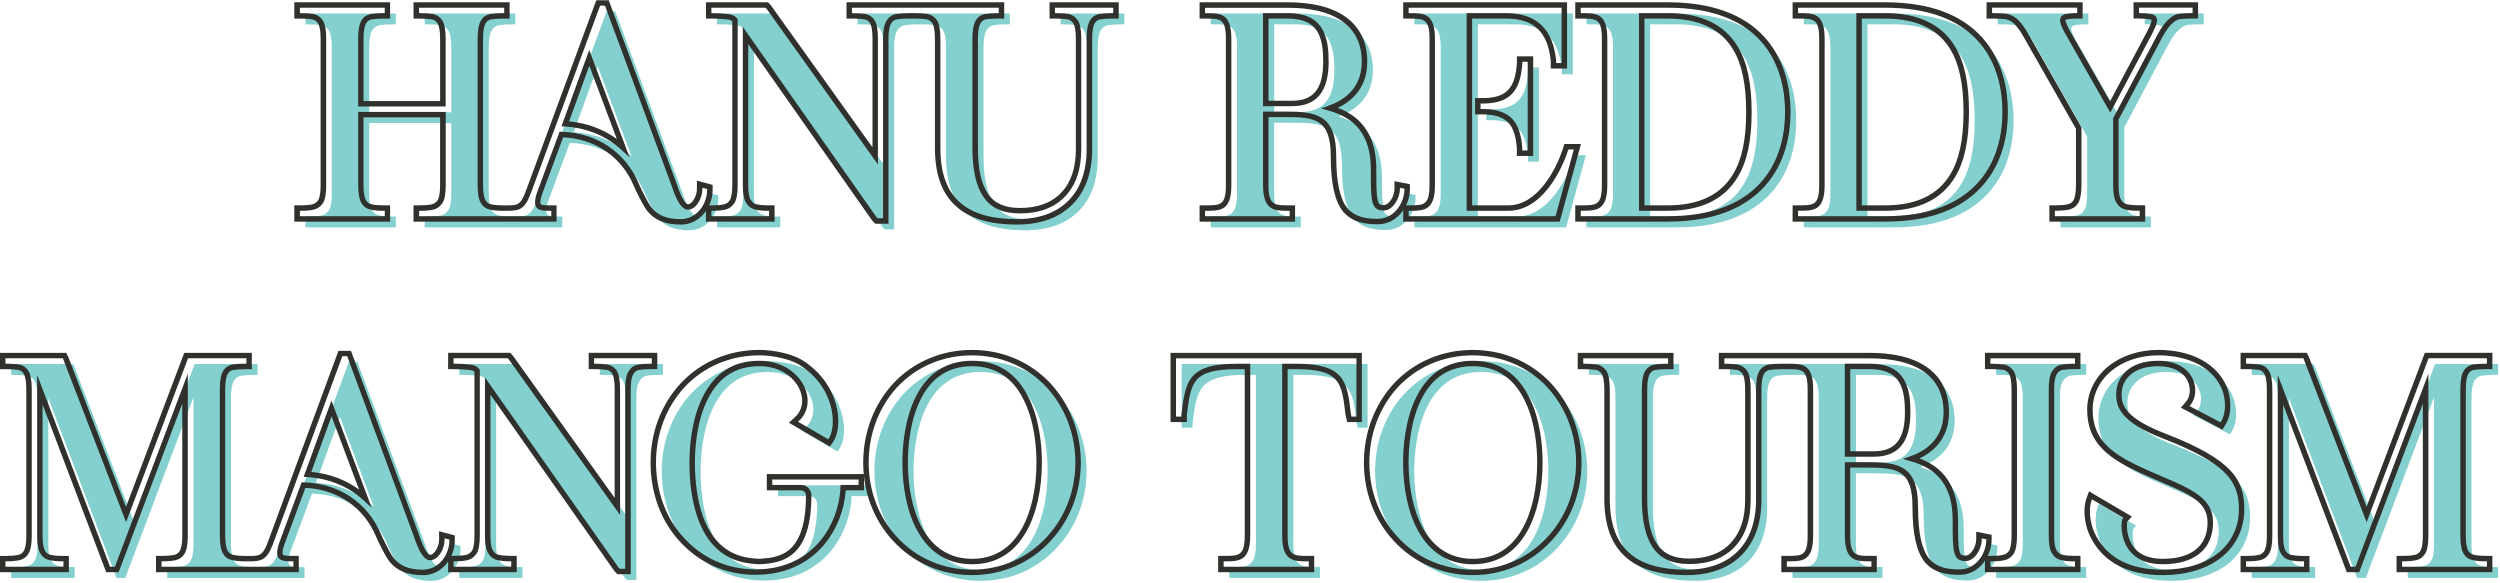 <svg width="939" height="219" viewBox="0 0 939 219" fill="none" xmlns="http://www.w3.org/2000/svg">
<path d="M148.67 81.32H147.34C145.32 81.32 143.77 81.19 142.57 80.91C141.31 80.64 140.45 80.05 139.8 78.99C139.06 77.78 138.68 75.65 138.68 72.66V46.22H169.5V72.77C169.5 76.52 168.9 78.2 168.42 78.93C167.67 80.01 166.77 80.65 165.59 80.92C164.39 81.2 162.92 81.32 160.95 81.32H159.52V85.4H211.21V81.32H209.88C208.08 81.32 206.04 81.32 205.41 80.43C205.1 79.99 204.75 78.79 205.86 75.65L212.34 58.2L213.99 53.7C226.91 54.02 237.43 61.08 242.26 72.77C242.38 73.04 245.2 79.3 247.04 81.72C249.63 84.98 253.37 86.5 258.83 86.5C265.61 86.5 269.81 80.23 269.81 74.42V73.41L265.95 72.36V74.1C265.95 76.36 264.92 78.8 263.38 80.19C262.16 81.05 261.5 80.98 261.11 80.85C260.08 80.51 258.44 78.84 256.47 72.81L231.11 4.3H227.84L201.52 75.61C199.37 81.32 197.53 81.34 193.56 81.34H192.23C190.21 81.34 188.66 81.21 187.46 80.93C186.2 80.66 185.34 80.07 184.69 79.01C183.95 77.8 183.57 75.67 183.57 72.68V17.81C183.57 14.75 183.95 12.58 184.69 11.37C185.33 10.32 186.18 9.73 187.42 9.46C188.75 9.26 190.41 9.15 192.23 9.15H193.56V5.07H159.52V9.15H160.95C162.72 9.15 164.29 9.25 165.64 9.46C166.79 9.73 167.67 10.35 168.4 11.4C169.13 12.62 169.5 14.74 169.5 17.7V42.16H138.68V17.81C138.68 14.75 139.06 12.58 139.8 11.37C140.44 10.32 141.29 9.73 142.53 9.46C143.86 9.26 145.52 9.15 147.34 9.15H148.67V5.07H114.74V9.15H116.07C117.84 9.15 119.41 9.25 120.76 9.46C121.91 9.73 122.79 10.35 123.52 11.4C124.25 12.61 124.62 14.73 124.62 17.7V72.79C124.62 76.54 124.02 78.22 123.54 78.95C122.79 80.03 121.89 80.66 120.71 80.94C119.51 81.22 118.04 81.34 116.07 81.34H114.74V85.42H148.67V81.34V81.32ZM237.14 58.57C236.87 58.32 236.59 58.07 236.31 57.82C230.57 52.93 223.4 50.13 215.48 49.67L224.49 24.9L237.14 58.57Z" fill="#83D0CF"/>
<path d="M276.44 9.45C278.26 9.65 278.93 10.35 279.21 10.78V72.77C279.21 76.52 278.61 78.2 278.13 78.93C277.38 80.01 276.48 80.64 275.3 80.92C274.1 81.2 272.63 81.32 270.66 81.32H269.33V85.4H293.05V81.32H291.72C289.85 81.32 288.37 81.19 287.17 80.91C285.91 80.64 285.05 80.05 284.4 78.99L284.33 78.89C283.56 77.86 283.17 75.8 283.17 72.77V16.5L331.57 85.39L332.32 86.17H335.84V17.8C335.84 14.67 336.23 12.58 337.03 11.42L337.07 11.36C337.71 10.31 338.56 9.72 339.8 9.45C341.15 9.25 342.73 9.14 344.5 9.14H346.68C348.44 9.14 350.01 9.24 351.48 9.45C352.63 9.73 353.5 10.35 354.24 11.39C354.97 12.6 355.34 14.76 355.34 17.8V58.73C355.34 68.74 358.01 75.82 363.49 80.37C368.26 84.44 375.53 86.51 385.09 86.51C393.61 86.51 400.35 84.09 405.12 79.32C409.89 74.55 412.31 67.77 412.31 59.18V17.81C412.31 14.75 412.69 12.58 413.43 11.37C414.07 10.32 414.92 9.73 416.16 9.46C417.49 9.26 419.15 9.15 420.97 9.15H422.3V5.07H398.36V9.15H399.69C401.46 9.15 403.03 9.25 404.38 9.46C405.53 9.74 406.41 10.35 407.14 11.4C407.87 12.61 408.24 14.73 408.24 17.7V59.18C408.24 66.58 406.35 72.16 402.46 76.26C398.64 80.28 393.17 82.32 386.19 82.32C380.14 82.32 375.94 80.43 373.34 76.52C370.73 72.76 369.41 66.78 369.41 58.73V17.69C369.41 14.7 369.79 12.57 370.53 11.36C371.18 10.31 372.02 9.72 373.26 9.45C374.61 9.25 376.19 9.14 377.96 9.14H379.29V5.06H322.11V9.14H323.44C325.1 9.14 326.68 9.24 328.13 9.45C329.26 9.72 330.13 10.32 330.77 11.27C331.51 12.48 331.88 14.6 331.88 17.58V61.73L291.82 5.72L291.18 5.06H269.33V9.14H270.66C272.58 9.14 274.52 9.25 276.44 9.46V9.45Z" fill="#83D0CF"/>
<path d="M531.71 73.22L527.96 72.47V74.09C527.96 77.3 525.63 81.21 522.92 81.21C520.96 81.21 520.18 80.63 519.68 78.81C519.08 76.61 519.08 72.8 519.08 67.53V66.84C519.08 58.64 516.78 52.65 512.02 48.49C509.54 46.41 506.47 44.85 502.71 43.78C505.16 42.91 507.31 41.76 509.13 40.34C513.47 36.94 515.67 32.23 515.67 26.35C515.67 19.09 512.85 13.55 507.29 9.88C502.48 6.68 495.59 5.05 486.8 5.05H454.75V9.13H456.08C461.59 9.13 464.63 9.13 464.63 17.79V72.66C464.63 81.32 461.59 81.32 456.08 81.32H454.75V85.4H488.57V81.32H487.24C481.84 81.32 478.58 81.32 478.58 72.66V46.11H486.03C497.22 46.11 504.02 47.17 504.02 61.79C504.02 71.73 505.4 78.13 508.36 81.92L508.4 81.97C511.74 85.86 516.44 86.39 520.6 86.39C527.84 86.39 531.69 79.37 531.69 74.31V73.22H531.71ZM498.74 14.32C500.91 17.78 501.19 22.57 501.19 26.35C501.19 37.05 497.15 42.04 488.47 42.04H478.6V9.14H486.93C492.69 9.14 496.55 10.84 498.74 14.33V14.32Z" fill="#83D0CF"/>
<path d="M578.01 60.71V25.36H573.93V26.98C573.3 37.11 569.39 41.06 560 41.06H558.24V45.14H560C564.86 45.14 568.4 46.32 570.54 48.66C572.5 50.82 573.61 54.2 573.93 59.01V60.73H578.01V60.71Z" fill="#83D0CF"/>
<path d="M595.64 58.27H591.51L591.22 59.19C590.62 61.06 588.34 67.59 583.98 73.14C579.71 78.57 574.9 81.32 569.66 81.32H555.07V9.13H569C579.83 9.13 585.61 14.71 586.66 26.19V27.89H590.74V5.05H531.24V9.13H532.57C537.9 9.13 541.12 9.13 541.12 17.68V72.77C541.12 81.32 537.9 81.32 532.57 81.32H531.24V85.4H588.23L595.65 58.28L595.64 58.27Z" fill="#83D0CF"/>
<path d="M665.34 72.33C673.06 63.71 674.68 52.83 674.68 45.22C674.68 37.61 673.06 26.62 665.34 18C657.65 9.41 645.65 5.05 629.67 5.05H595.86V9.13H597.19C602.78 9.13 605.85 9.13 605.85 17.79V72.66C605.85 81.32 602.77 81.32 597.19 81.32H595.86V85.4H629.67C645.58 85.4 657.58 81.01 665.34 72.34V72.33ZM619.8 9.13H629.67C641.67 9.13 650.19 13.2 654.99 21.23C658.4 26.82 660.06 34.67 660.06 45.23C660.06 55.79 658.4 63.53 654.98 69.13C650.15 77.22 641.63 81.32 629.67 81.32H619.8V9.13Z" fill="#83D0CF"/>
<path d="M746.97 72.33C754.69 63.71 756.31 52.83 756.31 45.22C756.31 37.61 754.69 26.62 746.97 18C739.28 9.41 727.28 5.05 711.31 5.05H677.5V9.13H678.83C684.42 9.13 687.49 9.13 687.49 17.79V72.66C687.49 81.32 684.41 81.32 678.83 81.32H677.5V85.4H711.31C727.22 85.4 739.22 81.01 746.97 72.34V72.33ZM701.43 9.13H711.3C723.3 9.13 731.82 13.2 736.62 21.23C740.03 26.82 741.69 34.67 741.69 45.23C741.69 55.79 740.03 63.53 736.61 69.13C731.78 77.22 723.26 81.32 711.3 81.32H701.43V9.13Z" fill="#83D0CF"/>
<path d="M756.46 9.34C757.63 9.53 758.83 10.09 760.04 11.01C761.39 12.26 762.69 13.98 763.91 16.14L783.93 51.28V72.66C783.93 75.65 783.55 77.78 782.81 78.99C782.16 80.05 781.3 80.64 780.04 80.91C778.72 81.19 777.25 81.32 775.27 81.32H773.94V85.4H807.87V81.32H806.54C804.57 81.32 803.1 81.19 801.88 80.91C800.62 80.64 799.76 80.05 799.11 78.99L799.07 78.93C798.27 77.77 797.88 75.72 797.88 72.66V47.86L814.72 16.14C816.05 13.79 817.38 12.02 818.58 11.02L818.62 10.98C819.63 10.07 820.68 9.53 821.83 9.34C823.29 9.23 824.74 9.13 826.4 9.13H827.73V5.05H805.55V9.13H806.88C808.19 9.13 809.46 9.23 810.83 9.44C811.91 9.62 812.18 10.1 812.29 10.46C812.49 11.19 811.93 12.82 810.64 15.31L795.75 43.36L779.62 15.08C777.86 11.83 777.88 10.79 777.97 10.5C778.13 9.98 778.42 9.6 779.35 9.45C780.47 9.25 781.72 9.14 783.06 9.14H784.39V5.06H750.35V9.14H751.68C753.45 9.14 755.02 9.24 756.46 9.35V9.34Z" fill="#83D0CF"/>
<path d="M172.98 205.07L169.12 204.02V205.76C169.12 208.02 168.09 210.46 166.55 211.85C165.33 212.71 164.67 212.64 164.28 212.51C163.25 212.17 161.61 210.5 159.64 204.47L134.28 135.96H131.01L104.69 207.27C102.53 213 100.7 212.99 96.7 213H95.41C93.43 213 91.96 212.87 90.64 212.59C89.38 212.32 88.52 211.73 87.87 210.67C87.13 209.46 86.75 207.33 86.75 204.34V149.47C86.75 146.41 87.13 144.24 87.87 143.03C88.51 141.98 89.35 141.39 90.6 141.12C92.07 140.91 93.65 140.81 95.41 140.81H96.74V136.73H73.1L50.52 196.45L27.95 137.8L27.42 136.73H4.2V140.81H5.53C7.29 140.81 8.86 140.91 10.33 141.12C11.49 141.4 12.33 142.01 12.96 143.03C13.7 144.24 14.08 146.37 14.08 149.36V204.45C14.08 208.2 13.48 209.88 12.99 210.63L12.96 210.67C12.32 211.71 11.47 212.32 10.3 212.59C8.98 212.87 7.51 213 5.53 213H4.2V217.08H28.03V213H26.7C24.73 213 23.26 212.87 22.04 212.59C20.78 212.32 19.92 211.73 19.27 210.67L19.24 210.63C18.74 209.88 18.15 208.2 18.15 204.45V149.56L43.78 217.08H47.04L72.67 149.17V204.46C72.67 208.21 72.08 209.89 71.58 210.64L71.56 210.68C70.92 211.72 70.07 212.33 68.9 212.6C67.58 212.88 66.11 213.01 64.13 213.01H62.8V217.09H114.38V213.01H113.05C111.25 213.01 109.21 213.01 108.58 212.12C108.27 211.68 107.92 210.48 109.03 207.34L115.51 189.89L117.16 185.39C130.08 185.71 140.6 192.77 145.43 204.46C145.55 204.73 148.37 210.99 150.21 213.41C152.8 216.67 156.54 218.19 162 218.19C168.78 218.19 172.98 211.92 172.98 206.11V205.1V205.07ZM140.32 190.24C140.05 189.99 139.77 189.74 139.49 189.49C133.75 184.6 126.58 181.8 118.66 181.34L127.67 156.57L140.32 190.24Z" fill="#83D0CF"/>
<path d="M249.01 136.72H225.29V140.8H226.62C228.28 140.8 229.86 140.9 231.31 141.11C232.45 141.38 233.31 141.98 233.95 142.93C234.69 144.14 235.06 146.26 235.06 149.24V193.39L195 137.38L194.36 136.72H172.51V140.8H173.84C175.76 140.8 177.7 140.91 179.62 141.12C181.44 141.32 182.11 142.02 182.39 142.45V204.44C182.39 208.19 181.79 209.87 181.31 210.6C180.56 211.68 179.66 212.31 178.48 212.59C177.28 212.87 175.81 212.99 173.84 212.99H172.51V217.07H196.23V212.99H194.9C193.03 212.99 191.55 212.86 190.35 212.58C189.09 212.31 188.23 211.72 187.58 210.66L187.51 210.56C186.74 209.53 186.35 207.47 186.35 204.44V148.17L234.75 217.06L235.5 217.84H239.02V149.47C239.02 146.34 239.41 144.25 240.21 143.09L240.25 143.03C240.89 141.98 241.74 141.39 242.98 141.12C244.33 140.92 245.91 140.81 247.68 140.81H249.01V136.73V136.72Z" fill="#83D0CF"/>
<path d="M292.22 186.34H304.08C305.65 186.34 306.92 187.62 306.92 189.19C306.92 201.48 303.96 208.95 297.87 212.05C295.78 213.14 293.22 213.78 290.06 213.99C289.98 213.99 289.85 214 289.7 214.02C289.36 214.05 288.72 214.1 288.39 214.1C287.07 214.1 284.75 213.79 284.72 213.78C265.96 211.37 263.16 189.64 263.16 176.91C263.16 171.4 263.83 160.87 268.28 152.28C272.66 143.83 279.24 139.72 288.39 139.72C297.54 139.72 302.91 145.05 304.69 149.62C306.3 153.75 305.49 157.84 302.53 160.57L301.21 161.79L314.56 169.56L315.26 168.57C316.96 166.17 317.48 161.66 316.57 157.06C315.75 152.9 313.03 145.07 304 139.34C300.49 137.19 293.93 135.63 288.38 135.63C277.13 135.63 266.84 140.03 259.42 148.02C252.4 155.71 248.54 165.97 248.54 176.9C248.54 187.83 252.25 198.15 258.98 205.55C266.34 213.73 276.01 218.06 286.96 218.06C300.07 218.06 307.84 212.02 312.05 206.95C316.75 201.29 319.56 193.85 319.86 186.34H326.69V182.26H292.22V186.34Z" fill="#83D0CF"/>
<path d="M368.27 135.62C357.02 135.62 346.73 140.02 339.31 148.01C332.29 155.7 328.43 165.96 328.43 176.89C328.43 187.82 332.3 197.97 339.31 205.55C346.76 213.68 357.04 218.16 368.27 218.16C379.5 218.16 389.68 213.68 397.12 205.55C404.21 197.89 408.12 187.71 408.12 176.89C408.12 166.07 404.22 155.79 397.12 148.01C389.7 140.02 379.46 135.62 368.28 135.62H368.27ZM348.26 152.26C352.58 143.92 359.31 139.7 368.26 139.7C377.21 139.7 383.94 143.93 388.27 152.28C392.81 160.84 393.49 171.38 393.49 176.9C393.49 186.89 391.44 195.96 387.71 202.45C383.28 210.17 376.73 214.09 368.26 214.09C349.74 214.09 343.14 194.88 343.14 176.9C343.14 171.39 343.81 160.86 348.26 152.27V152.26Z" fill="#83D0CF"/>
<path d="M443.85 160.66H447.93V158.98L447.95 158.86C448.68 152.96 449.26 148.31 451.74 145.33C454.36 142.19 459.28 140.8 467.67 140.8H471.72V204.33C471.72 212.99 468.46 212.99 463.06 212.99H461.73V217.07H495.77V212.99H494.44C489.04 212.99 485.78 212.99 485.78 204.33V140.8H489.83C507.45 140.8 508.15 146.78 509.54 158.69L509.58 159.05L509.97 160.66H513.65V136.72H443.84V160.66H443.85Z" fill="#83D0CF"/>
<path d="M556.33 135.62C545.08 135.62 534.79 140.02 527.37 148.01C520.35 155.7 516.49 165.96 516.49 176.89C516.49 187.82 520.36 197.97 527.37 205.55C534.82 213.68 545.1 218.16 556.33 218.16C567.56 218.16 577.74 213.68 585.18 205.55C592.27 197.89 596.18 187.71 596.18 176.89C596.18 166.07 592.28 155.79 585.18 148.01C577.76 140.02 567.52 135.62 556.34 135.62H556.33ZM536.32 152.26C540.64 143.92 547.37 139.7 556.32 139.7C565.27 139.7 572 143.93 576.33 152.28C580.87 160.84 581.55 171.38 581.55 176.9C581.55 186.89 579.5 195.96 575.77 202.45C571.34 210.17 564.79 214.09 556.32 214.09C537.8 214.09 531.2 194.88 531.2 176.9C531.2 171.39 531.87 160.86 536.32 152.27V152.26Z" fill="#83D0CF"/>
<path d="M750.21 204.88L746.46 204.13V205.75C746.46 208.96 744.13 212.87 741.42 212.87C739.46 212.87 738.68 212.29 738.18 210.47C737.58 208.27 737.58 204.46 737.58 199.19V198.5C737.58 190.3 735.28 184.31 730.52 180.15C728.04 178.07 724.96 176.51 721.21 175.44C723.66 174.57 725.81 173.42 727.63 172C731.97 168.6 734.17 163.89 734.17 158.01C734.17 150.75 731.35 145.21 725.79 141.54C720.98 138.34 714.09 136.71 705.3 136.71H649.78V140.79H651.11C652.88 140.79 654.45 140.89 655.8 141.1C656.95 141.37 657.83 141.99 658.56 143.04C659.29 144.25 659.66 146.37 659.66 149.34V190.82C659.66 198.22 657.77 203.81 653.88 207.9C650.06 211.92 644.59 213.96 637.61 213.96C631.56 213.96 627.37 212.07 624.76 208.16C622.15 204.4 620.83 198.42 620.83 190.37V149.33C620.83 146.34 621.21 144.21 621.95 143C622.59 141.95 623.44 141.36 624.68 141.09C626.03 140.89 627.61 140.78 629.38 140.78H630.71V136.7H596.78V140.78H598.11C599.87 140.78 601.44 140.88 602.91 141.09C604.05 141.37 604.93 141.98 605.67 143.03C606.4 144.25 606.77 146.4 606.77 149.44V190.37C606.77 200.38 609.44 207.46 614.92 212.01C619.69 216.08 626.96 218.15 636.52 218.15C645.04 218.15 651.78 215.73 656.55 210.96C661.32 206.18 663.74 199.41 663.74 190.82V149.45C663.74 146.39 664.12 144.22 664.86 143.01C665.51 141.96 666.35 141.37 667.59 141.1C668.92 140.9 670.58 140.79 672.4 140.79H674.58C680.09 140.79 683.13 140.79 683.13 149.45V204.32C683.13 212.98 680.09 212.98 674.58 212.98H673.25V217.06H707.07V212.98H705.74C700.34 212.98 697.08 212.98 697.08 204.32V177.77H704.53C715.72 177.77 722.52 178.83 722.52 193.45C722.52 203.39 723.9 209.79 726.86 213.58L726.9 213.63C730.23 217.52 734.94 218.05 739.1 218.05C746.34 218.05 750.19 211.03 750.19 205.97V204.88H750.21ZM717.24 145.99C719.41 149.45 719.69 154.23 719.69 158.02C719.69 168.72 715.65 173.7 706.97 173.7H697.1V140.8H705.43C711.19 140.8 715.05 142.5 717.24 145.99Z" fill="#83D0CF"/>
<path d="M749.75 140.8H751.08C752.84 140.8 754.41 140.9 755.88 141.11C757.03 141.39 757.9 142.01 758.64 143.05C759.37 144.26 759.74 146.42 759.74 149.46V204.33C759.74 207.3 759.37 209.42 758.64 210.63C757.89 211.69 757 212.32 755.85 212.58C754.53 212.86 753.06 212.99 751.08 212.99H749.75V217.07H783.57V212.99H782.24C780.37 212.99 778.89 212.86 777.69 212.58C776.43 212.31 775.57 211.72 774.92 210.66L774.85 210.56C774.08 209.53 773.69 207.47 773.69 204.44V149.35C773.69 146.29 774.08 144.24 774.88 143.08L774.92 143.02C775.57 141.97 776.41 141.38 777.65 141.11C778.99 140.91 780.54 140.8 782.24 140.8H783.57V136.72H749.75V140.8Z" fill="#83D0CF"/>
<path d="M816.4 167.09C800.38 160.94 799.03 155.67 799.03 151.21C799.03 145.9 802.91 139.7 813.84 139.7C819.66 139.7 824.05 142 825.87 146C827.24 149 826.89 152.59 825.02 154.73L823.92 155.99L837.58 163.16L838.23 162.11C840.82 157.92 839.9 151.94 838.66 148.95C835.21 140.6 825.93 135.62 813.84 135.62C806.91 135.62 800.5 137.71 795.78 141.51C790.86 145.49 788.16 151 788.16 157.03C788.16 163.06 790 167.58 793.96 171.46C797.29 174.72 802.22 177.63 810.47 181.18C811.97 181.82 813.53 182.49 814.94 183.14L814.98 183.16C826.73 188.11 833.37 191.31 833.37 199.39C833.37 208.73 826.85 214.09 815.49 214.09C809.67 214.09 805.5 212.16 803.12 208.35C800.61 204.35 800.92 199.5 801.3 198.55L802.32 197.43L788.35 189.21L787.8 190.7C786.81 193.39 786.51 199.49 789.75 205.3C794.47 213.84 803.13 218.16 815.49 218.16C824.27 218.16 831.73 215.9 837.07 211.6C842.34 207.27 845.12 201.33 845.12 194.45C845.12 183.75 840.68 176.58 816.4 167.09Z" fill="#83D0CF"/>
<path d="M929.41 143.02C930.05 141.97 930.89 141.38 932.14 141.11C933.61 140.9 935.19 140.8 936.95 140.8H938.28V136.72H914.64L892.06 196.44L869.49 137.79L868.96 136.72H845.75V140.8H847.08C848.84 140.8 850.41 140.9 851.88 141.11C853.04 141.39 853.88 142 854.51 143.02C855.25 144.23 855.63 146.36 855.63 149.35V204.44C855.63 208.19 855.03 209.87 854.54 210.62L854.51 210.66C853.87 211.7 853.02 212.31 851.85 212.58C850.53 212.86 849.06 212.99 847.08 212.99H845.75V217.07H869.58V212.99H868.25C866.28 212.99 864.81 212.86 863.59 212.58C862.33 212.31 861.47 211.72 860.82 210.66L860.8 210.62C860.3 209.87 859.71 208.19 859.71 204.44V149.55L885.34 217.07H888.6L914.23 149.16V204.45C914.23 208.2 913.64 209.88 913.14 210.63L913.12 210.67C912.48 211.71 911.63 212.32 910.46 212.59C909.14 212.87 907.67 213 905.69 213H904.36V217.08H938.28V213H936.95C934.97 213 933.5 212.87 932.18 212.59C930.92 212.32 930.06 211.73 929.41 210.67C928.67 209.46 928.29 207.33 928.29 204.34V149.47C928.29 146.41 928.67 144.24 929.41 143.03V143.02Z" fill="#83D0CF"/>
<path d="M255.65 84.35C249.85 84.35 245.85 82.71 243.05 79.18C241.17 76.71 238.44 70.69 238.14 70.01C233.58 58.97 223.66 52.13 211.52 51.57L210.12 55.37L203.64 72.83C202.56 75.89 203.07 76.66 203.07 76.66C203.39 77.12 205.63 77.12 206.7 77.12H209.05V83.25H155.31V77.12H157.77C159.66 77.12 161.06 77 162.18 76.74C163.11 76.53 163.79 76.04 164.4 75.17C164.66 74.78 165.3 73.41 165.3 69.6V44.08H136.53V69.49C136.53 72.98 137.06 74.56 137.5 75.28C138.01 76.1 138.62 76.52 139.61 76.74C140.74 77 142.23 77.13 144.17 77.13H146.52V83.26H110.54V77.13H112.89C114.78 77.13 116.18 77.01 117.3 76.75C118.23 76.54 118.91 76.05 119.52 75.18C119.78 74.78 120.42 73.42 120.42 69.61V14.52C120.42 11.06 119.9 9.47 119.46 8.75C118.91 7.96 118.24 7.49 117.34 7.27C116.13 7.09 114.61 6.99 112.89 6.99H110.54V0.86H146.52V6.99H144.17C142.4 6.99 140.79 7.09 139.52 7.29C138.61 7.49 138.01 7.91 137.51 8.73C137.07 9.45 136.54 11.05 136.54 14.63V37.96H165.31V14.52C165.31 11.06 164.79 9.47 164.35 8.75C163.8 7.96 163.13 7.49 162.23 7.27C161.03 7.09 159.5 6.99 157.78 6.99H155.32V0.86H191.41V6.99H189.06C187.29 6.99 185.68 7.09 184.41 7.29C183.5 7.49 182.9 7.91 182.4 8.73C181.96 9.45 181.43 11.06 181.43 14.63V69.5C181.43 72.99 181.96 74.57 182.4 75.29C182.91 76.11 183.52 76.53 184.51 76.75C185.64 77.01 187.13 77.14 189.07 77.14H190.36C194.19 77.14 195.48 77.14 197.39 72.08L223.96 0.11H228.66L254.26 69.29C256.38 75.8 257.96 76.62 258.26 76.71C258.6 76.82 259.21 76.47 259.57 76.22C260.88 75 261.76 72.89 261.76 70.93V67.85L267.67 69.46V71.26C267.67 77.56 263.08 84.37 255.66 84.37L255.65 84.35ZM210.1 49.48L210.83 49.5C224.15 49.83 235.06 57.19 240.02 69.2C240.13 69.43 242.91 75.61 244.67 77.92C247.03 80.9 250.53 82.3 255.65 82.3C261.8 82.3 265.61 76.56 265.61 71.24V71.01L263.81 70.52V70.91C263.81 73.48 262.67 76.17 260.9 77.77L260.8 77.85C259.58 78.7 258.57 78.96 257.62 78.65C255.77 78.04 254.03 75.19 252.33 69.95L227.23 2.14H225.39L199.31 72.78C197 78.92 194.77 79.18 190.39 79.18H189.07C186.98 79.18 185.34 79.04 184.07 78.74C182.55 78.41 181.46 77.66 180.66 76.36C179.8 74.97 179.39 72.72 179.39 69.49V14.62C179.39 11.32 179.81 9.04 180.66 7.64C181.45 6.35 182.53 5.6 184.05 5.26C185.49 5.04 187.21 4.93 189.08 4.93H189.38V2.9H157.4V4.93H157.81C159.63 4.93 161.26 5.04 162.65 5.25C164.12 5.6 165.22 6.37 166.1 7.62C166.98 9.08 167.39 11.31 167.39 14.51V40H134.52V14.62C134.52 11.32 134.94 9.04 135.79 7.64C136.58 6.35 137.66 5.6 139.18 5.26C140.62 5.04 142.34 4.93 144.21 4.93H144.51V2.9H112.64V4.93H112.94C114.76 4.93 116.39 5.04 117.78 5.25C119.25 5.6 120.35 6.37 121.23 7.62C122.11 9.07 122.52 11.31 122.52 14.51V69.6C122.52 72.82 122.1 75.08 121.27 76.33C120.37 77.63 119.24 78.42 117.82 78.75C116.54 79.04 115 79.18 112.95 79.18H112.65V81.21H144.52V79.18H144.22C142.13 79.18 140.49 79.04 139.22 78.74C137.7 78.41 136.61 77.66 135.81 76.36C134.95 74.97 134.54 72.72 134.54 69.49V42.03H167.41V69.6C167.41 72.81 166.99 75.08 166.16 76.33C165.25 77.63 164.13 78.42 162.71 78.75C161.43 79.04 159.89 79.18 157.84 79.18H157.43V81.21H207.07V79.18H206.77C204.62 79.18 202.4 79.18 201.46 77.85C200.71 76.79 200.81 74.86 201.78 72.13L210.17 49.48H210.1ZM236.45 59.07L233.28 56.16C233.01 55.91 232.74 55.67 232.46 55.42C226.93 50.71 219.94 47.98 212.25 47.52L210.88 47.44L221.31 18.77L236.45 59.06V59.07ZM213.74 45.58C220.4 46.2 226.53 48.46 231.68 52.2L221.35 24.69L213.75 45.58H213.74Z" fill="#30302D"/>
<path d="M381.94 84.35C372.12 84.35 364.63 82.2 359.67 77.97C353.95 73.23 351.16 65.89 351.16 55.55V14.62C351.16 11.07 350.64 9.46 350.2 8.74C349.65 7.95 348.98 7.48 348.08 7.26C346.75 7.08 345.23 6.98 343.52 6.98H341.34C339.62 6.98 338.09 7.08 336.8 7.28C335.89 7.48 335.29 7.9 334.79 8.72L334.73 8.81C334.05 9.8 333.71 11.75 333.71 14.63V84.03H328.73L327.57 82.81L281.04 16.58V69.61C281.04 73.29 281.64 74.64 282 75.11L282.1 75.25C282.63 76.11 283.24 76.53 284.24 76.74C285.37 77 286.79 77.13 288.58 77.13H290.93V83.26H265.16V77.13H267.51C269.4 77.13 270.8 77.01 271.92 76.75C272.85 76.54 273.53 76.05 274.14 75.18C274.4 74.78 275.04 73.42 275.04 69.6V7.97C274.69 7.63 274.04 7.4 273.18 7.3C271.3 7.09 269.39 6.99 267.51 6.99H265.16V0.86H288.47L289.51 1.95L327.71 55.36V14.4C327.71 10.93 327.19 9.34 326.75 8.62C326.28 7.92 325.63 7.47 324.75 7.26C323.44 7.08 321.91 6.98 320.3 6.98H317.95V0.85H377.18V6.98H374.83C373.11 6.98 371.58 7.08 370.29 7.28C369.38 7.48 368.78 7.9 368.28 8.72C367.84 9.44 367.31 11.03 367.31 14.51V55.55C367.31 63.38 368.57 69.17 371.06 72.75C373.47 76.36 377.39 78.11 383.07 78.11C389.75 78.11 394.98 76.18 398.59 72.37C402.29 68.47 404.09 63.11 404.09 55.99V14.51C404.09 11.05 403.57 9.46 403.13 8.74C402.58 7.95 401.91 7.48 401.01 7.26C399.8 7.08 398.28 6.98 396.56 6.98H394.21V0.85H420.2V6.98H417.85C416.08 6.98 414.47 7.08 413.2 7.28C412.29 7.48 411.69 7.9 411.19 8.72C410.75 9.44 410.22 11.05 410.22 14.62V55.99C410.22 64.86 407.7 71.88 402.73 76.86C397.76 81.83 390.77 84.35 381.97 84.35H381.94ZM341.35 4.93H343.53C345.34 4.93 346.96 5.03 348.48 5.25C349.96 5.6 351.06 6.37 351.93 7.62C352.81 9.07 353.22 11.34 353.22 14.62V55.55C353.22 65.24 355.76 72.06 360.99 76.4C365.58 80.32 372.62 82.3 381.94 82.3C390.17 82.3 396.67 79.98 401.25 75.41C405.82 70.84 408.14 64.3 408.14 55.99V14.62C408.14 11.32 408.56 9.04 409.41 7.64C410.2 6.35 411.28 5.6 412.8 5.26C414.24 5.04 415.96 4.93 417.83 4.93H418.13V2.9H396.24V4.93H396.54C398.36 4.93 399.99 5.04 401.38 5.25C402.85 5.6 403.95 6.37 404.83 7.62C405.71 9.07 406.12 11.3 406.12 14.51V55.99C406.12 63.66 404.14 69.48 400.06 73.78C396.04 78.01 390.32 80.16 383.05 80.16C376.63 80.16 372.15 78.11 369.35 73.91C366.63 69.99 365.24 63.81 365.24 55.55V14.51C365.24 11.28 365.66 9.04 366.51 7.65C367.3 6.36 368.38 5.6 369.9 5.27C371.36 5.05 373 4.94 374.82 4.94H375.12V2.91H319.99V4.94H320.29C322 4.94 323.62 5.05 325.12 5.26C326.6 5.61 327.69 6.37 328.47 7.53C329.34 8.96 329.75 11.2 329.75 14.41V61.76L287.87 3.21L287.59 2.91H267.2V4.94H267.5C269.45 4.94 271.44 5.05 273.39 5.27C275.08 5.46 276.27 6.06 276.91 7.06L277.07 7.31V69.6C277.07 72.82 276.65 75.08 275.82 76.33C274.92 77.63 273.79 78.42 272.37 78.75C271.09 79.04 269.55 79.18 267.5 79.18H267.2V81.21H288.87V79.18H288.57C286.62 79.18 285.06 79.04 283.79 78.74C282.27 78.41 281.18 77.66 280.38 76.36L280.34 76.3C279.45 75.11 279 72.91 279 69.61V10.09L329.22 81.57L329.62 81.98H331.68V14.63C331.68 11.23 332.12 9.02 333.05 7.67C333.85 6.37 334.93 5.61 336.45 5.28C337.91 5.06 339.55 4.95 341.37 4.95L341.35 4.93Z" fill="#30302D"/>
<path d="M517.44 84.24C513.04 84.24 508.06 83.67 504.46 79.47L504.39 79.39C501.28 75.41 499.83 68.81 499.83 58.63C499.83 44.65 493.7 43.97 482.87 43.97H476.44V69.49C476.44 77.12 478.68 77.12 484.08 77.12H486.43V83.25H450.56V77.12H452.91C458.39 77.12 460.44 77.12 460.44 69.49V14.62C460.44 6.99 458.39 6.99 452.91 6.99H450.56V0.86H483.64C492.63 0.86 499.72 2.54 504.7 5.86C510.56 9.73 513.54 15.55 513.54 23.18C513.54 29.4 511.21 34.37 506.6 37.98C505.37 38.94 503.99 39.78 502.49 40.5C505.21 41.53 507.52 42.86 509.52 44.53C514.52 48.91 516.95 55.16 516.95 63.67V64.36C516.95 69.55 516.95 73.3 517.51 75.37C517.88 76.73 518.26 77.01 519.76 77.01C521.67 77.01 523.77 73.82 523.77 70.91V68.04L529.57 69.2V71.13C529.57 76.63 525.36 84.24 517.45 84.24H517.44ZM474.4 41.91H482.88C494.37 41.91 501.89 43.07 501.89 58.62C501.89 68.32 503.2 74.52 506.01 78.12C509.08 81.71 513.51 82.19 517.44 82.19C524.01 82.19 527.5 75.77 527.5 71.13V70.88L525.81 70.54V70.91C525.81 74.6 523.1 79.06 519.74 79.06C517.32 79.06 516.13 78.18 515.51 75.91C514.88 73.57 514.88 69.71 514.88 64.37V63.67C514.88 55.79 512.69 50.04 508.17 46.09C505.8 44.1 502.88 42.63 499.26 41.6L496.18 40.72L499.2 39.65C501.54 38.82 503.6 37.71 505.33 36.37C509.41 33.18 511.48 28.74 511.48 23.19C511.48 16.3 508.82 11.05 503.56 7.58C498.92 4.49 492.22 2.92 483.64 2.92H452.62V4.95H452.92C458.48 4.95 462.5 4.95 462.5 14.63V69.5C462.5 79.18 458.48 79.18 452.92 79.18H452.62V81.21H484.39V79.18H484.09C478.68 79.18 474.4 79.18 474.4 69.5V41.93V41.91ZM485.29 39.89H474.4V4.93H483.76C489.9 4.93 494.05 6.79 496.44 10.6C498.75 14.28 499.04 19.25 499.04 23.17C499.04 34.42 494.54 39.88 485.29 39.88V39.89ZM476.45 37.84H485.29C493.38 37.84 496.99 33.32 496.99 23.18C496.99 19.54 496.73 14.94 494.7 11.7C492.71 8.53 489.14 6.99 483.76 6.99H476.45V37.84Z" fill="#30302D"/>
<path d="M575.86 58.56H569.73V55.81C569.43 51.31 568.41 48.13 566.61 46.15C564.68 44.04 561.38 42.97 556.83 42.97H554.04V36.84H556.83C565.64 36.84 569.14 33.29 569.74 23.73V21.15H575.87V58.56H575.86ZM571.78 56.51H573.81V23.21H571.78V23.8C571.11 34.55 566.78 38.9 556.83 38.9H556.09V40.93H556.83C561.98 40.93 565.79 42.22 568.13 44.78C570.26 47.12 571.45 50.71 571.78 55.75V56.51Z" fill="#30302D"/>
<path d="M585.84 83.25H527.04V77.12H529.39C534.71 77.12 536.92 77.12 536.92 69.6V14.51C536.92 6.99 534.72 6.99 529.39 6.99H527.04V0.86H588.59V25.75H582.46V23.02C581.46 12.11 576.17 6.99 565.83 6.99H552.93V77.13H566.49C571.39 77.13 575.94 74.51 580 69.34C584.26 63.93 586.49 57.54 587.07 55.72L587.59 54.08H593.81L585.83 83.25H585.84ZM529.09 81.2H584.27L591.13 56.13H589.09L589.02 56.34C588.41 58.25 586.08 64.92 581.61 70.61C577.14 76.3 572.05 79.18 566.48 79.18H550.87V4.94H565.82C577.12 4.94 583.41 10.99 584.5 22.93V23.7H586.53V2.91H529.09V4.94H529.39C534.74 4.94 538.97 4.94 538.97 14.52V69.61C538.97 79.19 534.74 79.19 529.39 79.19H529.09V81.22V81.2Z" fill="#30302D"/>
<path d="M626.5 83.25H591.67V77.12H594.02C599.58 77.12 601.66 77.12 601.66 69.49V14.62C601.66 6.99 599.58 6.99 594.02 6.99H591.67V0.86H626.5C642.78 0.86 655.04 5.33 662.93 14.15C670.86 23.02 672.53 34.22 672.53 42.05C672.53 49.88 670.87 60.98 662.93 69.84C654.97 78.73 642.72 83.24 626.5 83.24V83.25ZM593.72 81.2H626.5C642.11 81.2 653.85 76.92 661.4 68.48C668.9 60.1 670.47 49.48 670.47 42.05C670.47 34.62 668.9 23.9 661.4 15.51C653.91 7.14 642.17 2.9 626.5 2.9H593.72V4.93H594.02C599.64 4.93 603.71 4.93 603.71 14.61V69.48C603.71 79.16 599.65 79.16 594.02 79.16H593.72V81.19V81.2ZM626.5 79.17H615.61V4.93H626.5C638.89 4.93 647.7 9.17 652.7 17.52C656.21 23.26 657.92 31.29 657.92 42.05C657.92 52.81 656.21 60.73 652.69 66.49C647.66 74.9 638.85 79.17 626.51 79.17H626.5ZM617.66 77.12H626.5C638.07 77.12 646.29 73.19 650.93 65.43C654.25 59.99 655.86 52.35 655.86 42.05C655.86 31.75 654.25 24 650.94 18.59C646.34 10.89 638.12 6.99 626.5 6.99H617.66V77.13V77.12Z" fill="#30302D"/>
<path d="M708.13 83.25H673.3V77.12H675.65C681.21 77.12 683.29 77.12 683.29 69.49V14.62C683.29 6.99 681.21 6.99 675.65 6.99H673.3V0.86H708.13C724.41 0.86 736.67 5.33 744.56 14.15C752.49 23.02 754.16 34.22 754.16 42.05C754.16 49.88 752.49 60.98 744.56 69.85C736.6 78.74 724.35 83.25 708.13 83.25ZM675.35 81.2H708.13C723.74 81.2 735.48 76.92 743.03 68.48C750.53 60.1 752.11 49.48 752.11 42.05C752.11 34.62 750.54 23.9 743.03 15.51C735.54 7.14 723.8 2.9 708.13 2.9H675.35V4.93H675.65C681.27 4.93 685.34 4.93 685.34 14.61V69.48C685.34 79.16 681.28 79.16 675.65 79.16H675.35V81.19V81.2ZM708.13 79.17H697.24V4.93H708.13C720.52 4.93 729.33 9.17 734.33 17.52C737.84 23.26 739.55 31.29 739.55 42.05C739.55 52.81 737.84 60.72 734.32 66.49C729.29 74.9 720.48 79.17 708.14 79.17H708.13ZM699.29 77.12H708.13C719.7 77.12 727.92 73.19 732.56 65.43C735.88 59.99 737.49 52.35 737.49 42.05C737.49 31.75 735.88 24 732.57 18.59C727.97 10.89 719.75 6.99 708.13 6.99H699.29V77.13V77.12Z" fill="#30302D"/>
<path d="M805.72 83.25H769.74V77.12H772.09C773.99 77.12 775.4 77 776.65 76.73C777.64 76.52 778.25 76.1 778.76 75.27C779.2 74.55 779.73 72.97 779.73 69.48V48.37L759.85 13.47C758.68 11.41 757.45 9.77 756.17 8.59C755.19 7.85 754.15 7.35 753.16 7.18C751.76 7.07 750.22 6.98 748.5 6.98H746.15V0.85H782.24V6.98H779.89C778.61 6.98 777.42 7.08 776.36 7.27C775.85 7.35 775.83 7.44 775.78 7.61C775.78 7.61 775.75 8.45 777.35 11.41L792.55 38.05L806.57 11.64C808.24 8.42 808.15 7.62 808.13 7.54C808.1 7.44 807.88 7.34 807.49 7.27C806.17 7.07 804.97 6.97 803.71 6.97H801.36V0.84H825.6V6.97H823.25C821.61 6.97 820.19 7.07 818.76 7.18C817.89 7.32 817.01 7.78 816.16 8.55L816.08 8.62C814.98 9.54 813.72 11.21 812.45 13.45L795.74 44.92V69.47C795.74 72.28 796.08 74.19 796.75 75.15L796.81 75.24C797.33 76.08 797.94 76.5 798.93 76.71C800.08 76.97 801.49 77.1 803.38 77.1H805.73V83.23L805.72 83.25ZM771.8 81.2H803.67V79.17H803.37C801.32 79.17 799.77 79.03 798.48 78.73C796.96 78.4 795.87 77.65 795.07 76.35C794.12 74.98 793.69 72.81 793.69 69.48V44.42L793.81 44.19L810.65 12.47C812.05 9.99 813.47 8.12 814.76 7.04C815.93 5.98 817.15 5.36 818.51 5.14C820.01 5.02 821.53 4.92 823.24 4.92H823.54V2.89H803.41V4.92H803.71C805.08 4.92 806.38 5.02 807.82 5.24C809.06 5.45 809.82 6.03 810.11 6.97C810.32 7.73 810.27 8.97 808.39 12.59L792.62 42.3L775.57 12.4C773.63 8.82 773.65 7.61 773.83 7.01C774.13 6 774.83 5.44 776.02 5.24C777.19 5.03 778.5 4.92 779.9 4.92H780.2V2.89H748.22V4.92H748.52C750.33 4.92 751.93 5.02 753.38 5.13H753.47C754.81 5.36 756.17 5.99 757.51 7.01C759.01 8.39 760.38 10.2 761.65 12.45L781.8 47.82V69.47C781.8 72.7 781.38 74.94 780.53 76.33C779.73 77.63 778.64 78.39 777.1 78.72C775.7 79.02 774.17 79.15 772.11 79.15H771.81V81.18L771.8 81.2Z" fill="#30302D"/>
<path d="M158.82 216.02C153.02 216.02 149.02 214.38 146.22 210.85C144.28 208.3 141.43 201.95 141.31 201.68C136.75 190.64 126.84 183.8 114.69 183.24L113.29 187.04L106.81 204.5C105.73 207.56 106.24 208.32 106.24 208.33C106.57 208.79 108.8 208.79 109.87 208.79H112.22V214.92H58.59V208.79H60.94C62.85 208.79 64.25 208.67 65.5 208.4C66.38 208.2 67.01 207.74 67.5 206.94C67.82 206.46 68.46 205.08 68.46 201.26V151.6L44.56 214.92H39.89L15.99 151.97V201.27C15.99 205.08 16.64 206.46 16.91 206.88C17.46 207.77 18.07 208.2 19.07 208.41C20.22 208.67 21.63 208.8 23.52 208.8H25.87V214.93H0V208.8H2.35C4.26 208.8 5.66 208.68 6.91 208.41C7.8 208.21 8.42 207.75 8.91 206.95C9.23 206.46 9.88 205.08 9.88 201.27V146.18C9.88 142.69 9.35 141.11 8.91 140.39C8.42 139.6 7.81 139.15 6.92 138.94C5.59 138.76 4.07 138.66 2.36 138.66H0V132.53H24.87L25.68 134.17L47.32 190.4L69.2 132.54H94.58V138.67H92.23C90.52 138.67 88.99 138.77 87.56 138.97C86.66 139.17 86.06 139.59 85.56 140.4C85.12 141.12 84.59 142.73 84.59 146.3V201.17C84.59 204.66 85.12 206.24 85.56 206.96C86.07 207.78 86.68 208.2 87.67 208.42C88.92 208.69 90.32 208.81 92.23 208.81H93.52C97.36 208.81 98.65 208.81 100.55 203.75L127.12 131.78H131.82L157.42 200.96C159.54 207.47 161.12 208.28 161.42 208.38C161.77 208.49 162.37 208.14 162.73 207.89C164.04 206.67 164.92 204.56 164.92 202.6V199.52L170.83 201.13V202.93C170.83 209.23 166.24 216.04 158.82 216.04V216.02ZM113.28 181.15L114.01 181.17C127.33 181.5 138.24 188.87 143.2 200.87C143.22 200.91 146.06 207.24 147.85 209.59C150.21 212.57 153.71 213.97 158.83 213.97C164.98 213.97 168.79 208.23 168.79 202.91V202.68L166.99 202.19V202.58C166.99 205.14 165.85 207.84 164.08 209.44L163.98 209.52C162.76 210.38 161.75 210.63 160.8 210.31C158.95 209.7 157.22 206.86 155.51 201.61L130.41 133.8H128.57L102.49 204.44C100.18 210.56 97.96 210.83 93.56 210.84H92.25C90.19 210.84 88.66 210.71 87.26 210.41C85.72 210.08 84.63 209.32 83.83 208.02C82.97 206.63 82.56 204.38 82.56 201.15V146.28C82.56 142.98 82.98 140.7 83.83 139.3C84.62 138.01 85.69 137.26 87.21 136.92C88.81 136.69 90.43 136.59 92.25 136.59H92.55V134.56H70.64L47.36 196.13L23.62 134.56H2.05V136.59H2.35C4.16 136.59 5.77 136.69 7.3 136.91C8.82 137.27 9.89 138.05 10.66 139.3C11.52 140.69 11.93 142.94 11.93 146.17V201.26C11.93 204.48 11.5 206.75 10.66 208.01C9.87 209.29 8.79 210.07 7.35 210.4C5.94 210.7 4.4 210.83 2.35 210.83H2.05V212.86H23.83V210.83H23.53C21.48 210.83 19.93 210.69 18.64 210.4C17.12 210.08 16.03 209.32 15.23 208.02C14.38 206.75 13.96 204.48 13.96 201.26V140.78L41.33 212.86H43.17L70.54 140.35V201.26C70.54 204.48 70.11 206.75 69.28 208.01C68.49 209.29 67.41 210.07 65.97 210.4C64.56 210.7 63.03 210.83 60.97 210.83H60.67V212.86H110.2V210.83H109.9C107.75 210.83 105.53 210.83 104.59 209.5C103.84 208.44 103.94 206.51 104.91 203.79L113.3 181.14L113.28 181.15ZM139.61 190.72L136.45 187.83C136.18 187.59 135.91 187.34 135.63 187.09C130.1 182.38 123.11 179.65 115.42 179.19L114.05 179.11L124.48 150.44L139.61 190.72ZM116.91 177.25C123.57 177.87 129.7 180.14 134.85 183.87L124.52 156.36L116.92 177.25H116.91Z" fill="#30302D"/>
<path d="M236.88 215.68H231.9L230.74 214.46L184.21 148.23V201.26C184.21 204.94 184.81 206.29 185.17 206.76L185.27 206.9C185.8 207.76 186.41 208.18 187.41 208.39C188.54 208.65 189.96 208.78 191.74 208.78H194.09V214.91H168.32V208.78H170.67C172.56 208.78 173.96 208.66 175.08 208.4C176.01 208.19 176.69 207.7 177.3 206.83C177.56 206.44 178.2 205.07 178.2 201.26V139.63C177.85 139.29 177.2 139.06 176.34 138.96C174.46 138.75 172.55 138.65 170.67 138.65H168.32V132.52H191.63L192.67 133.61L230.87 187.02V146.06C230.87 142.59 230.35 141 229.91 140.28C229.44 139.58 228.79 139.13 227.91 138.92C226.6 138.74 225.07 138.64 223.46 138.64H221.11V132.51H246.88V138.64H244.53C242.81 138.64 241.28 138.74 239.99 138.94C239.08 139.14 238.48 139.56 237.98 140.38L237.92 140.47C237.24 141.45 236.9 143.4 236.9 146.28V215.68H236.88ZM232.77 213.63H234.83V146.28C234.83 142.88 235.27 140.67 236.2 139.32C237 138.02 238.08 137.26 239.59 136.93C241.06 136.71 242.69 136.6 244.51 136.6H244.81V134.57H223.14V136.6H223.44C225.15 136.6 226.77 136.71 228.27 136.92C229.75 137.27 230.84 138.03 231.62 139.19C232.49 140.62 232.9 142.86 232.9 146.07V193.42L191.02 134.87L190.74 134.57H170.35V136.6H170.65C172.61 136.6 174.59 136.71 176.54 136.93C178.23 137.12 179.42 137.72 180.06 138.72L180.22 138.97V201.26C180.22 204.48 179.8 206.74 178.97 207.99C178.07 209.29 176.94 210.08 175.52 210.41C174.25 210.7 172.7 210.84 170.65 210.84H170.35V212.87H192.02V210.84H191.72C189.78 210.84 188.21 210.7 186.94 210.41C185.41 210.08 184.33 209.33 183.53 208.03L183.49 207.97C182.6 206.78 182.15 204.58 182.15 201.28V141.76L232.37 213.24L232.77 213.65V213.63Z" fill="#30302D"/>
<path d="M283.79 215.91C272.54 215.91 262.6 211.47 255.05 203.06C248.15 195.47 244.35 185.05 244.35 173.72C244.35 162.39 248.31 152.04 255.5 144.15C263.12 135.94 273.68 131.42 285.22 131.42C290.93 131.42 297.73 133.04 301.37 135.28C310.74 141.22 313.56 149.35 314.41 153.67C315.36 158.53 314.78 163.35 312.92 165.97L311.68 167.72L296.31 158.78L298.66 156.62C301.3 154.19 302.01 150.52 300.56 146.79C298.9 142.52 293.88 137.54 285.21 137.54C276.54 137.54 270.2 141.47 266.01 149.55C261.66 157.94 261.01 168.29 261.01 173.71C261.01 186.11 263.69 207.26 281.67 209.57C282.08 209.62 284.07 209.88 285.21 209.88C285.51 209.88 286.11 209.83 286.44 209.8L286.82 209.77C289.84 209.57 292.26 208.97 294.22 207.95C299.94 205.04 302.72 197.86 302.72 186C302.72 185 301.9 184.18 300.9 184.18H288.01V178.05H324.54V184.18H317.66C317.15 191.55 314.27 198.88 309.67 204.42C305.32 209.66 297.29 215.9 283.79 215.9V215.91ZM285.22 133.47C274.25 133.47 264.24 137.76 257.01 145.54C250.17 153.04 246.4 163.05 246.4 173.72C246.4 184.39 250.01 194.47 256.57 201.68C263.73 209.65 273.14 213.86 283.79 213.86C296.5 213.86 304.02 208.02 308.09 203.12C312.62 197.68 315.38 190.39 315.66 183.13L315.7 182.14H322.49V180.12H290.07V182.14H300.9C303.03 182.14 304.77 183.88 304.77 186.01C304.77 198.72 301.63 206.5 295.16 209.78C292.95 210.93 290.26 211.61 286.95 211.83L286.61 211.85C286.24 211.88 285.56 211.93 285.21 211.93C283.98 211.93 282 211.68 281.42 211.61C261.87 209.1 258.95 186.79 258.95 173.72C258.95 168.11 259.63 157.4 264.18 148.62C268.76 139.79 275.63 135.5 285.2 135.5C294.77 135.5 300.56 141.18 302.46 146.05C304.23 150.59 303.32 155.1 300.04 158.13L299.74 158.4L311.08 165L311.24 164.78C312.76 162.63 313.22 158.33 312.38 154.06C311.59 150.06 308.98 142.53 300.27 137.01C296.92 134.96 290.58 133.46 285.2 133.46L285.22 133.47Z" fill="#30302D"/>
<path d="M365.09 216.02C353.57 216.02 343.02 211.42 335.37 203.08C328.18 195.31 324.22 184.89 324.22 173.73C324.22 162.57 328.18 152.05 335.37 144.16C342.99 135.95 353.55 131.43 365.09 131.43C376.63 131.43 387.07 135.95 394.69 144.14C401.96 152.11 405.96 162.62 405.96 173.72C405.96 184.82 401.96 195.23 394.69 203.08C387.05 211.42 376.54 216.01 365.09 216.01V216.02ZM365.09 133.47C354.12 133.47 344.11 137.76 336.88 145.54C330.04 153.04 326.27 163.05 326.27 173.72C326.27 184.39 330.04 194.29 336.88 201.68C344.13 209.6 354.15 213.96 365.09 213.96C376.03 213.96 385.93 209.6 393.18 201.69C400.1 194.21 403.91 184.28 403.91 173.72C403.91 163.16 400.1 153.12 393.18 145.53C385.97 137.76 375.99 133.48 365.09 133.48V133.47ZM365.09 211.94C345.81 211.94 338.94 192.2 338.94 173.72C338.94 168.12 339.62 157.4 344.17 148.62C348.68 139.92 355.72 135.5 365.08 135.5C374.44 135.5 381.48 139.92 386 148.63C390.64 157.37 391.34 168.1 391.34 173.72C391.34 183.89 389.24 193.14 385.43 199.78C380.8 207.85 373.96 211.93 365.09 211.93V211.94ZM365.09 137.55C356.55 137.55 350.13 141.59 346 149.56C341.65 157.95 341 168.3 341 173.72C341 191.2 347.33 209.89 365.1 209.89C373.18 209.89 379.43 206.15 383.66 198.77C387.3 192.43 389.3 183.54 389.3 173.73C389.3 168.31 388.64 157.96 384.2 149.59C380.06 141.6 373.63 137.56 365.1 137.56L365.09 137.55Z" fill="#30302D"/>
<path d="M493.62 214.92H457.53V208.79H459.88C465.28 208.79 467.52 208.79 467.52 201.16V138.66H464.49C456.43 138.66 451.75 139.94 449.34 142.83C447.05 145.57 446.49 150.09 445.78 155.82V155.88V158.52H439.65V132.53H511.51V158.52H506L505.35 155.64C503.94 143.63 503.36 138.66 486.66 138.66H483.63V201.16C483.63 208.79 485.87 208.79 491.27 208.79H493.62V214.92ZM459.59 212.87H491.57V210.84H491.27C485.86 210.84 481.58 210.84 481.58 201.16V136.61H486.66C505.19 136.61 505.97 143.29 507.39 155.41L507.43 155.71L507.62 156.48H509.47V134.59H441.71V156.48H443.74L443.76 155.58C444.51 149.51 445.11 144.73 447.79 141.52C450.63 138.13 455.78 136.62 464.51 136.62H469.59V201.17C469.59 210.85 465.32 210.85 459.9 210.85H459.6V212.88L459.59 212.87Z" fill="#30302D"/>
<path d="M553.15 216.02C541.63 216.02 531.07 211.42 523.43 203.08C516.24 195.31 512.28 184.89 512.28 173.73C512.28 162.57 516.24 152.05 523.43 144.16C531.06 135.95 541.61 131.43 553.15 131.43C564.69 131.43 575.13 135.95 582.75 144.14C590.02 152.11 594.02 162.62 594.02 173.72C594.02 184.82 590.02 195.23 582.75 203.08C575.11 211.42 564.6 216.01 553.15 216.01V216.02ZM553.15 133.47C542.18 133.47 532.17 137.76 524.94 145.54C518.1 153.04 514.33 163.05 514.33 173.72C514.33 184.39 518.1 194.29 524.94 201.68C532.19 209.6 542.21 213.96 553.15 213.96C564.09 213.96 573.99 209.6 581.24 201.69C588.16 194.21 591.97 184.28 591.97 173.72C591.97 163.16 588.16 153.11 581.24 145.53C574.03 137.76 564.05 133.48 553.15 133.48V133.47ZM553.15 211.94C533.87 211.94 527 192.2 527 173.72C527 168.12 527.68 157.4 532.23 148.62C536.74 139.92 543.78 135.5 553.14 135.5C562.5 135.5 569.54 139.92 574.06 148.63C578.7 157.38 579.4 168.1 579.4 173.72C579.4 183.89 577.3 193.14 573.49 199.78C568.86 207.85 562.02 211.93 553.15 211.93V211.94ZM553.15 137.55C544.61 137.55 538.19 141.59 534.06 149.56C529.71 157.96 529.06 168.3 529.06 173.72C529.06 191.2 535.39 209.89 553.16 209.89C561.24 209.89 567.49 206.15 571.72 198.77C575.36 192.43 577.36 183.54 577.36 173.73C577.36 168.31 576.7 157.96 572.26 149.59C568.12 141.6 561.69 137.56 553.16 137.56L553.15 137.55Z" fill="#30302D"/>
<path d="M633.36 216.02C623.54 216.02 616.05 213.87 611.09 209.64C605.37 204.89 602.58 197.56 602.58 187.22V146.29C602.58 142.74 602.06 141.13 601.62 140.41C601.07 139.63 600.4 139.15 599.5 138.94C598.17 138.76 596.65 138.66 594.94 138.66H592.59V132.53H628.57V138.66H626.22C624.5 138.66 622.97 138.76 621.68 138.96C620.77 139.16 620.17 139.58 619.67 140.4C619.23 141.12 618.7 142.71 618.7 146.19V187.23C618.7 195.06 619.96 200.85 622.45 204.43C624.86 208.04 628.78 209.79 634.45 209.79C641.13 209.79 646.36 207.86 649.97 204.05C653.67 200.15 655.47 194.79 655.47 187.67V146.19C655.47 142.73 654.95 141.14 654.51 140.42C653.96 139.63 653.29 139.16 652.39 138.94C651.18 138.76 649.66 138.66 647.94 138.66H645.59V132.53H702.14C711.13 132.53 718.21 134.21 723.2 137.53C729.06 141.4 732.04 147.22 732.04 154.85C732.04 161.06 729.71 166.04 725.1 169.65C723.87 170.61 722.49 171.45 720.99 172.17C723.71 173.2 726.03 174.53 728.02 176.2C733.02 180.57 735.44 186.83 735.44 195.34V196.03C735.44 201.22 735.44 204.97 736 207.04C736.37 208.4 736.75 208.68 738.25 208.68C740.16 208.68 742.26 205.49 742.26 202.58V199.71L748.06 200.87V202.8C748.06 208.3 743.85 215.91 735.94 215.91C731.55 215.91 726.57 215.34 722.96 211.14L722.89 211.06C719.78 207.08 718.33 200.48 718.33 190.3C718.33 176.32 712.2 175.64 701.37 175.64H694.94V201.16C694.94 208.79 697.17 208.79 702.58 208.79H704.93V214.92H669.06V208.79H671.41C676.89 208.79 678.94 208.79 678.94 201.16V146.29C678.94 138.66 676.89 138.66 671.41 138.66H669.23C667.46 138.66 665.86 138.76 664.58 138.96C663.67 139.16 663.07 139.58 662.57 140.4C662.13 141.12 661.6 142.72 661.6 146.3V187.67C661.6 196.54 659.08 203.56 654.11 208.54C649.14 213.51 642.15 216.03 633.35 216.03L633.36 216.02ZM594.65 136.6H594.95C596.76 136.6 598.37 136.7 599.9 136.92C601.38 137.27 602.48 138.04 603.35 139.29C604.23 140.75 604.64 143.02 604.64 146.29V187.22C604.64 196.91 607.18 203.73 612.42 208.07C617.01 211.99 624.05 213.97 633.37 213.97C641.61 213.97 648.1 211.65 652.68 207.08C657.25 202.5 659.57 195.97 659.57 187.66V146.29C659.57 142.99 659.99 140.71 660.84 139.32C661.64 138.03 662.71 137.28 664.23 136.94C665.68 136.72 667.39 136.61 669.26 136.61H671.44C677 136.61 681.02 136.61 681.02 146.29V201.16C681.02 210.84 677 210.84 671.44 210.84H671.14V212.87H702.91V210.84H702.61C697.2 210.84 692.92 210.84 692.92 201.16V173.59H701.4C712.89 173.59 720.42 174.75 720.42 190.3C720.42 200 721.73 206.2 724.55 209.8C727.62 213.39 732.05 213.87 735.98 213.87C742.55 213.87 746.05 207.45 746.05 202.81V202.56L744.35 202.22V202.59C744.35 206.28 741.64 210.74 738.28 210.74C735.85 210.74 734.67 209.86 734.05 207.58C733.41 205.24 733.42 201.38 733.42 196.04V195.34C733.42 187.46 731.23 181.71 726.71 177.76C724.34 175.77 721.42 174.3 717.79 173.27L714.71 172.39L717.73 171.32C720.07 170.49 722.13 169.38 723.86 168.04C727.94 164.84 730.01 160.41 730.01 154.86C730.01 147.97 727.35 142.71 722.09 139.25C717.45 136.16 710.75 134.59 702.17 134.59H647.67V136.62H647.97C649.79 136.62 651.42 136.73 652.81 136.94C654.28 137.29 655.38 138.06 656.26 139.31C657.14 140.76 657.55 143 657.55 146.2V187.68C657.55 195.35 655.57 201.17 651.49 205.47C647.47 209.7 641.75 211.85 634.48 211.85C628.06 211.85 623.58 209.8 620.78 205.6C618.06 201.68 616.67 195.5 616.67 187.24V146.2C616.67 142.97 617.09 140.72 617.94 139.33C618.73 138.04 619.81 137.29 621.32 136.95C622.79 136.73 624.42 136.62 626.24 136.62H626.54V134.59H594.67V136.62L594.65 136.6ZM703.8 171.56H692.91V136.6H702.27C708.41 136.6 712.56 138.46 714.95 142.27C717.26 145.95 717.55 150.92 717.55 154.84C717.55 166.08 713.05 171.55 703.8 171.55V171.56ZM694.95 169.5H703.79C711.88 169.5 715.49 164.98 715.49 154.84C715.49 151.2 715.23 146.6 713.2 143.36C711.21 140.19 707.64 138.65 702.26 138.65H694.95V169.5Z" fill="#30302D"/>
<path d="M781.42 214.92H745.55V208.79H747.9C749.81 208.79 751.21 208.67 752.46 208.4C753.35 208.19 754.02 207.72 754.62 206.86C755.02 206.2 755.54 204.61 755.54 201.15V146.28C755.54 142.73 755.02 141.12 754.58 140.4C754.03 139.62 753.36 139.14 752.46 138.92C751.13 138.74 749.61 138.64 747.9 138.64H745.55V132.51H781.42V138.64H779.07C777.42 138.64 775.93 138.74 774.64 138.94C773.73 139.14 773.13 139.56 772.63 140.38L772.56 140.48C771.89 141.45 771.55 143.36 771.55 146.17V201.26C771.55 204.94 772.15 206.29 772.51 206.76L772.6 206.89C773.13 207.75 773.75 208.18 774.74 208.39C775.87 208.65 777.29 208.78 779.08 208.78H781.43V214.91L781.42 214.92ZM747.6 212.87H779.37V210.84H779.07C777.12 210.84 775.56 210.7 774.29 210.41C772.77 210.09 771.68 209.33 770.88 208.03L770.84 207.97C769.95 206.78 769.5 204.57 769.5 201.27V146.18C769.5 142.86 769.94 140.68 770.87 139.33C771.67 138.03 772.75 137.27 774.26 136.94C775.72 136.72 777.32 136.61 779.07 136.61H779.37V134.58H747.6V136.61H747.9C749.71 136.61 751.32 136.71 752.85 136.93C754.33 137.28 755.43 138.05 756.3 139.3C757.18 140.75 757.59 143.02 757.59 146.3V201.17C757.59 204.37 757.18 206.61 756.34 208C755.41 209.33 754.3 210.1 752.9 210.42C751.49 210.72 749.96 210.85 747.9 210.85H747.6V212.88V212.87Z" fill="#30302D"/>
<path d="M812.31 216.02C799.55 216.02 790.59 211.51 785.67 202.63C782.26 196.52 782.6 190.04 783.66 187.18L784.63 184.54L800.74 194.02L799.02 195.91C798.78 196.91 798.59 201.11 800.8 204.64C802.99 208.13 806.86 209.89 812.3 209.89C823.17 209.89 829.15 205.03 829.15 196.22C829.15 188.77 823.06 185.86 811.38 180.94C809.91 180.26 808.36 179.6 806.87 178.96C798.5 175.35 793.47 172.38 790.05 169.02C785.88 164.93 783.94 160.11 783.94 153.86C783.94 147.61 786.78 141.72 791.94 137.54C796.85 133.59 803.49 131.42 810.65 131.42C823.17 131.42 832.8 136.64 836.41 145.38C837.74 148.57 838.7 154.95 835.91 159.47L834.76 161.34L819.1 153.12L821.06 150.88C822.67 149.04 822.95 145.9 821.75 143.25C820.1 139.63 816.06 137.55 810.65 137.55C800.48 137.55 796.87 143.2 796.87 148.04C796.87 152.16 798.16 157.05 813.58 162.96C838.41 172.66 842.96 180.11 842.96 191.27C842.96 198.48 840.04 204.68 834.53 209.22C829 213.66 821.32 216.01 812.3 216.01L812.31 216.02ZM785.71 187.55L785.59 187.89C784.66 190.4 784.4 196.13 787.47 201.63C792 209.82 800.36 213.97 812.32 213.97C820.87 213.97 828.11 211.78 833.26 207.64C838.28 203.51 840.93 197.86 840.93 191.28C840.93 181.05 836.59 174.15 812.86 164.88C796.23 158.49 794.84 152.84 794.84 148.04C794.84 142.26 798.99 135.5 810.67 135.5C816.91 135.5 821.64 138.02 823.63 142.4C825.16 145.76 824.74 149.8 822.62 152.23L822.37 152.52L834.04 158.64L834.19 158.4C836.58 154.53 835.71 148.97 834.54 146.17C831.25 138.22 822.33 133.47 810.67 133.47C803.98 133.47 797.79 135.48 793.25 139.13C788.58 142.91 786.01 148.14 786.01 153.85C786.01 159.56 787.76 163.87 791.5 167.55C794.73 170.72 799.58 173.56 807.7 177.06C809.2 177.7 810.76 178.37 812.19 179.03C823.99 184 831.22 187.49 831.22 196.21C831.22 206.2 824.33 211.93 812.32 211.93C806.12 211.93 801.67 209.84 799.08 205.71C796.42 201.47 796.64 196.32 797.17 194.98L797.24 194.81L797.54 194.49L785.72 187.54L785.71 187.55Z" fill="#30302D"/>
<path d="M936.13 214.92H900.15V208.79H902.5C904.41 208.79 905.81 208.67 907.06 208.4C907.95 208.2 908.57 207.74 909.06 206.94C909.38 206.46 910.02 205.07 910.02 201.26V151.6L886.12 214.92H881.45L881.2 214.26L857.55 151.97V201.27C857.55 205.09 858.19 206.47 858.47 206.88C859.02 207.77 859.63 208.19 860.63 208.41C861.78 208.67 863.19 208.8 865.08 208.8H867.43V214.93H841.55V208.8H843.9C845.81 208.8 847.21 208.68 848.46 208.41C849.35 208.21 849.97 207.75 850.46 206.95C850.78 206.46 851.43 205.08 851.43 201.27V146.18C851.43 142.69 850.9 141.11 850.46 140.39C849.97 139.6 849.36 139.15 848.47 138.93C847.14 138.75 845.62 138.65 843.91 138.65H841.56V132.52H866.44L867.25 134.16L888.89 190.38L910.77 132.52H936.14V138.65H933.79C932.07 138.65 930.55 138.75 929.12 138.95C928.22 139.15 927.62 139.57 927.13 140.38C926.69 141.1 926.16 142.7 926.16 146.28V201.15C926.16 204.64 926.69 206.22 927.13 206.94C927.63 207.76 928.25 208.18 929.24 208.4C930.48 208.67 931.89 208.79 933.79 208.79H936.14V214.92H936.13ZM902.21 212.87H934.08V210.84H933.78C931.72 210.84 930.19 210.71 928.8 210.41C927.26 210.08 926.17 209.32 925.37 208.02C924.51 206.63 924.1 204.39 924.1 201.15V146.28C924.1 142.98 924.52 140.69 925.37 139.3C926.16 138.01 927.23 137.26 928.75 136.93C930.35 136.7 931.97 136.6 933.78 136.6H934.08V134.57H912.18L888.9 196.14L865.16 134.57H843.61V136.6H843.91C845.72 136.6 847.33 136.7 848.86 136.92C850.38 137.28 851.45 138.06 852.22 139.31C853.08 140.7 853.49 142.95 853.49 146.18V201.27C853.49 204.49 853.06 206.76 852.22 208.02C851.43 209.3 850.35 210.08 848.91 210.41C847.5 210.71 845.96 210.84 843.91 210.84H843.61V212.87H865.39V210.84H865.09C863.04 210.84 861.49 210.7 860.2 210.41C858.68 210.08 857.59 209.33 856.79 208.03C855.95 206.76 855.52 204.49 855.52 201.27V140.79L882.89 212.87H884.73L912.1 140.36V201.27C912.1 204.48 911.67 206.75 910.84 208.02C910.05 209.3 908.97 210.08 907.53 210.41C906.12 210.71 904.58 210.84 902.53 210.84H902.23V212.87H902.21Z" fill="#30302D"/>
</svg>
